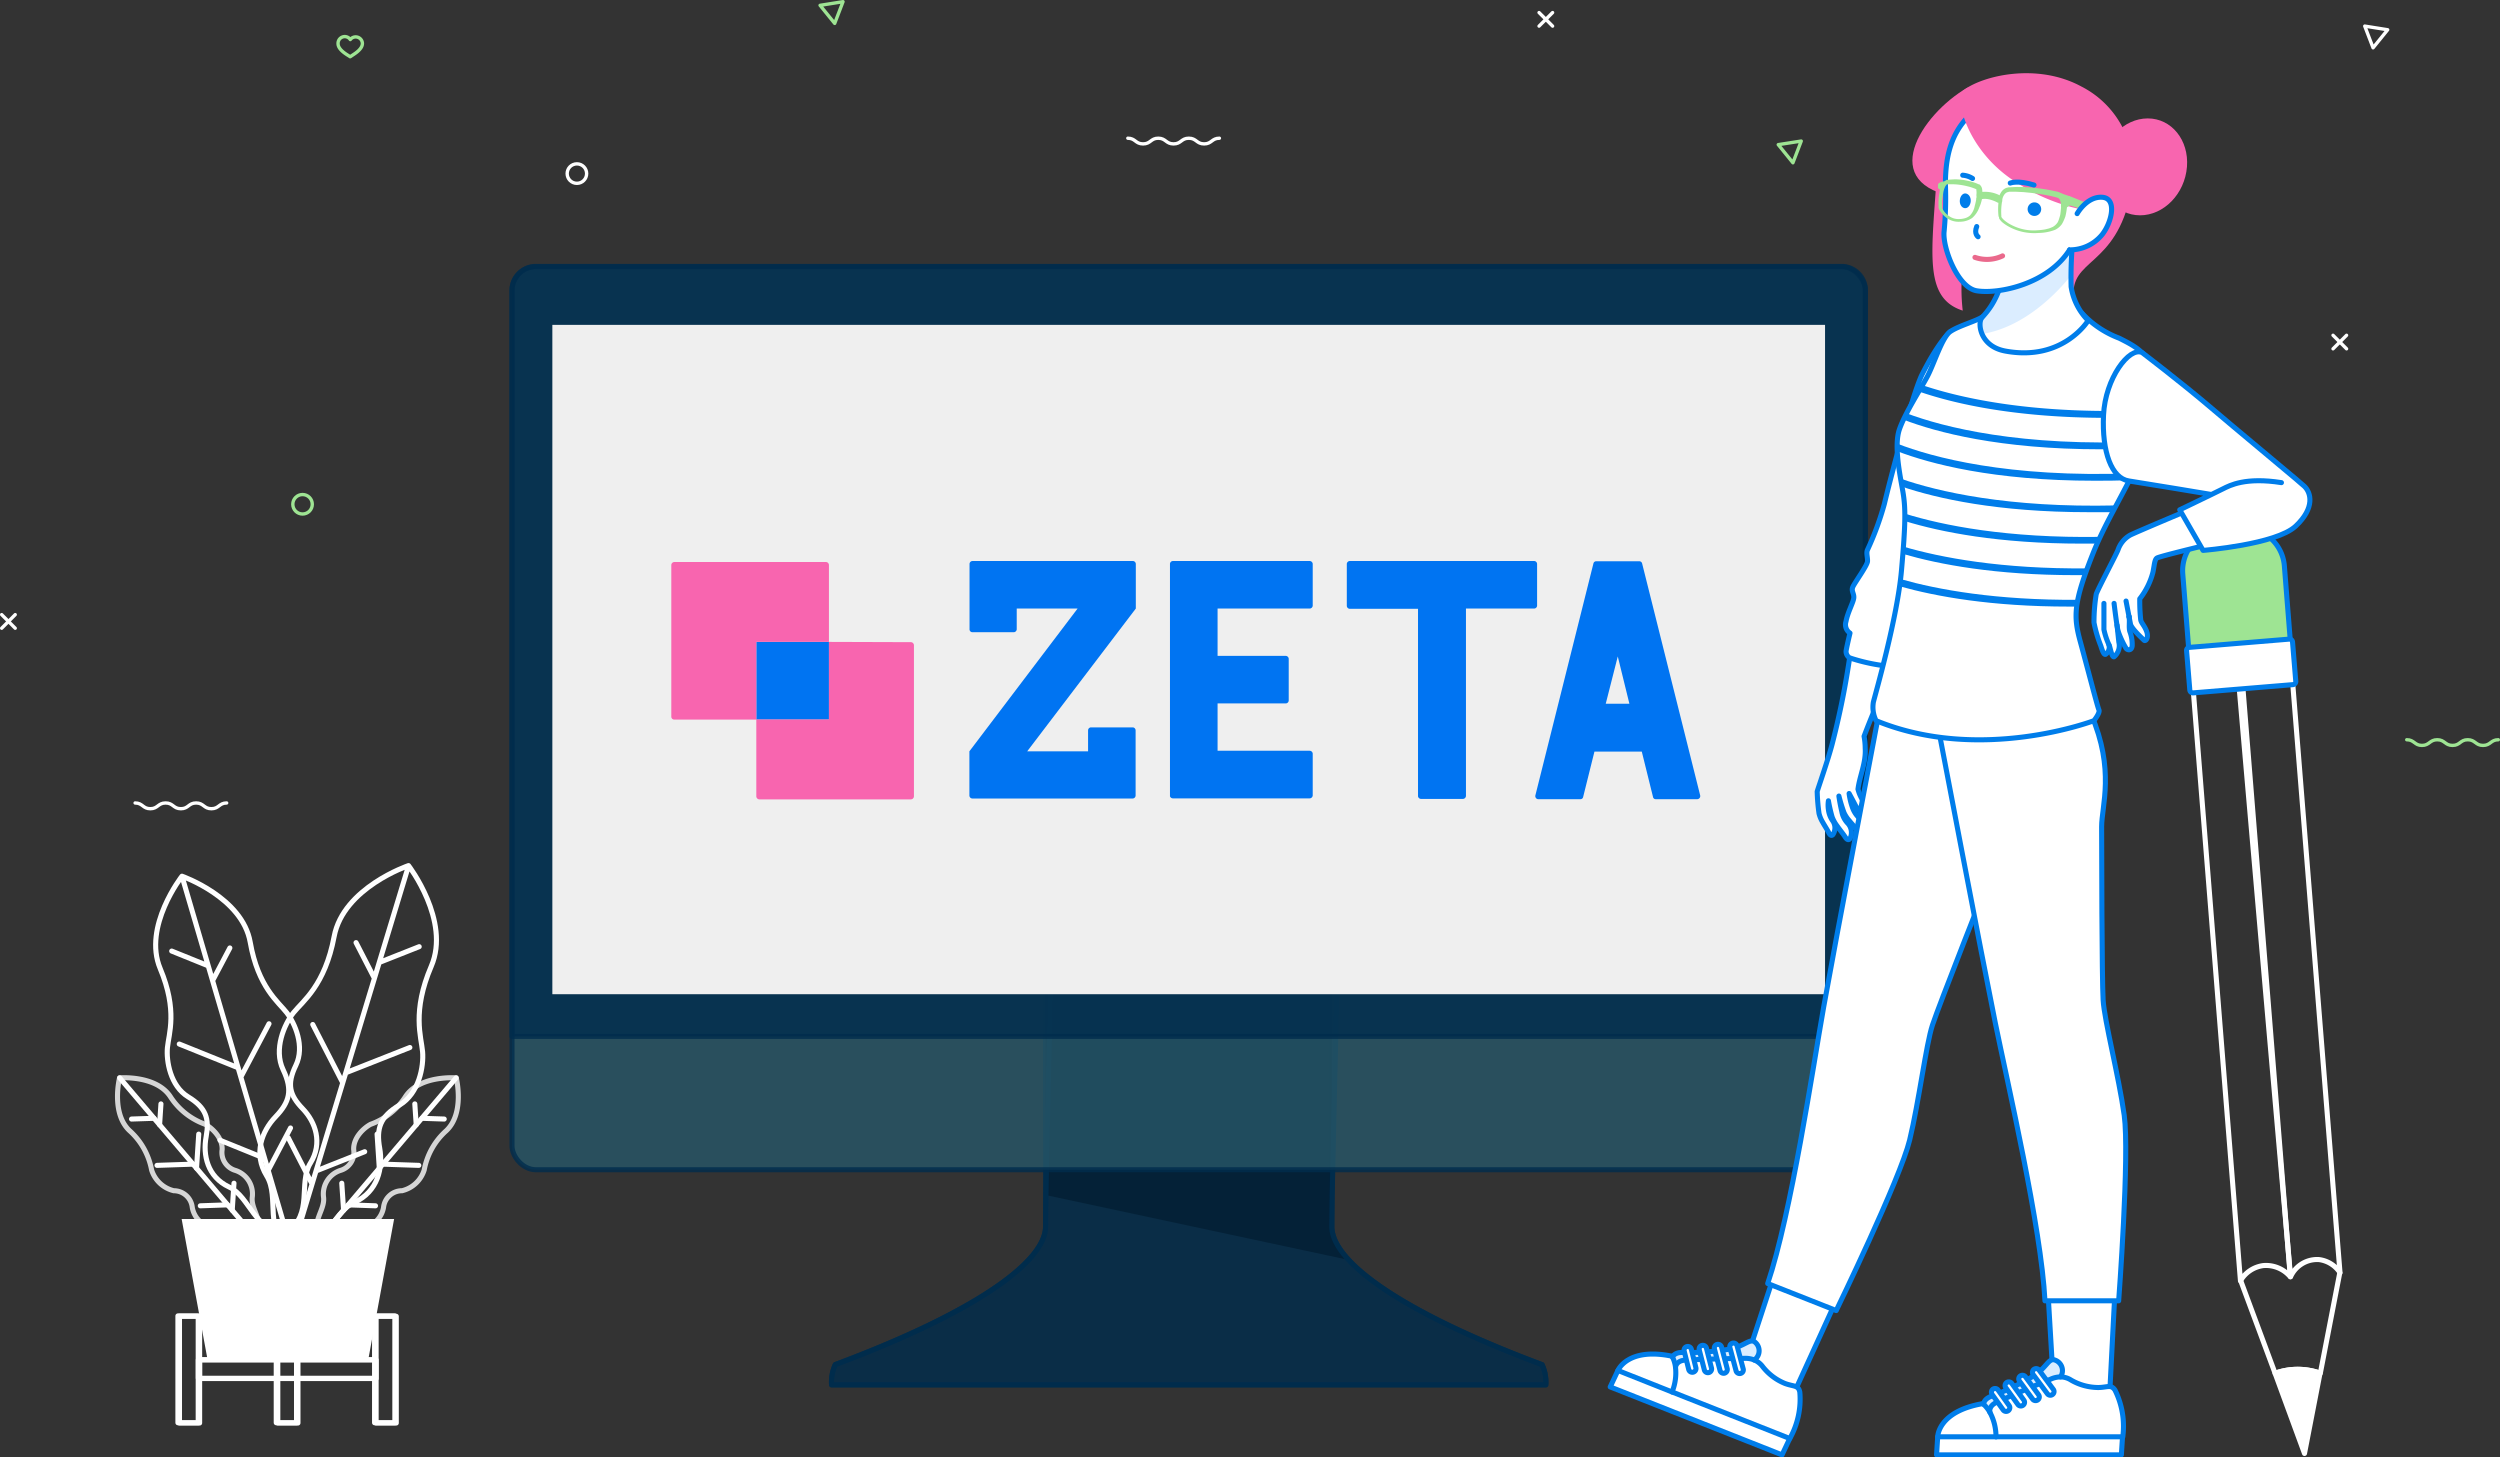 <svg id="OBJECTS" xmlns="http://www.w3.org/2000/svg" viewBox="0 0 369.69 215.52"><rect x="0" y="0" width="369.69" height="215.52" fill="#333333" stroke="none"/><defs><style>.cls-1{fill:#002c4c;}.cls-1,.cls-3,.cls-4{stroke:#002c4c;}.cls-1,.cls-12,.cls-16,.cls-17,.cls-18,.cls-19,.cls-3,.cls-4,.cls-6,.cls-7,.cls-8,.cls-9{stroke-linecap:round;stroke-linejoin:round;}.cls-1,.cls-12,.cls-16,.cls-17,.cls-3,.cls-4,.cls-6,.cls-7,.cls-8,.cls-9{stroke-width:0.75px;}.cls-1,.cls-17,.cls-4{opacity:0.8;}.cls-2{fill:#00192d;opacity:0.6;}.cls-12,.cls-16,.cls-17,.cls-18,.cls-19,.cls-3,.cls-7{fill:none;}.cls-4{fill:#275668;}.cls-5{fill:#efefef;}.cls-15,.cls-6{fill:#9ee493;}.cls-12,.cls-6,.cls-8{stroke:#007dea;}.cls-17,.cls-18,.cls-7,.cls-9{stroke:#fff;}.cls-10,.cls-8,.cls-9{fill:#fff;}.cls-11{fill:#dbedff;}.cls-13{fill:#f865af;}.cls-14{fill:#007dea;}.cls-16{stroke:#ea698c;}.cls-18,.cls-19{stroke-width:0.5px;}.cls-19{stroke:#9ee493;}.cls-20{fill:#0074f2;}</style></defs><title>landing</title><path class="cls-1" d="M302.26,351.41c-21.9-8.19-31.09-15.56-31.09-20.38V296.11H228.83V331c0,4.82-9.19,12.19-31.09,20.38a6.18,6.18,0,0,0-.55,3H302.81A6.18,6.18,0,0,0,302.26,351.41Z" transform="translate(-74.22 -149.61)"/><path class="cls-2" d="M273.67,335.93c-1.69-1.83-2.5-3.47-2.5-4.9V296.11H228.83v30.22Z" transform="translate(-74.22 -149.61)"/><path class="cls-3" d="M302.26,351.41c-21.9-8.19-31.09-15.56-31.09-20.38,0-5.33.75-34.92.75-34.92H229.57s-.74,29.59-.74,34.92c0,4.82-9.19,12.19-31.09,20.38a6.18,6.18,0,0,0-.55,3H302.81A6.18,6.18,0,0,0,302.26,351.41Z" transform="translate(-74.22 -149.61)"/><rect class="cls-4" x="75.71" y="39.43" width="200.14" height="133.55" rx="3.54" ry="3.54"/><path class="cls-1" d="M346.53,189H153.47a3.54,3.54,0,0,0-3.54,3.54V302.87H350.07V192.58A3.54,3.54,0,0,0,346.53,189Z" transform="translate(-74.22 -149.61)"/><rect class="cls-5" x="81.68" y="48.04" width="188.2" height="98.98"/><path class="cls-6" d="M397,234.5a6.09,6.09,0,0,1,5.58-6.57l2.87-.24a6.1,6.1,0,0,1,6.57,5.58L413.27,249c.28,3.36-2.84-.29-6.2,0l-2.87.23c-3.36.28-5.68,4.37-5.95,1Z" transform="translate(-74.22 -149.61)"/><path class="cls-7" d="M398.25,247.94l7.32-.6,7.33,91.07a4.7,4.7,0,0,0-4-1.65,4.63,4.63,0,0,0-3.37,2.25Z" transform="translate(-74.22 -149.61)"/><path class="cls-7" d="M405,247.39l7.94-.66,7.31,91.08a4.36,4.36,0,0,0-3.12-1.94,4.31,4.31,0,0,0-4.19,2.54Q408.93,292.9,405,247.39Z" transform="translate(-74.22 -149.61)"/><path class="cls-8" d="M397.56,245.83a.46.46,0,0,1,.42-.49l14.76-1.22a.46.46,0,0,1,.49.42l.48,5.82a.46.46,0,0,1-.42.49l-14.76,1.22a.47.47,0,0,1-.49-.42Z" transform="translate(-74.22 -149.61)"/><path class="cls-7" d="M405.57,339l5.08,13.68a9.87,9.87,0,0,1,6.69,0l2.88-14.86" transform="translate(-74.22 -149.61)"/><path class="cls-9" d="M410.65,352.69,415,364.54l2.3-11.87A9.87,9.87,0,0,0,410.65,352.69Z" transform="translate(-74.22 -149.61)"/><path class="cls-8" d="M358.33,234l-.07-.05c-2.89-.17-4.87-2.38-7.56.56-.38,1.39-2.21,6.58-2.59,9.63a120.87,120.87,0,0,1-2.95,15.47c-.6,2.33-2.15,6.73-2.22,7.05a28,28,0,0,0,.27,3.24,4.76,4.76,0,0,0,.56,1.33c.17.32.69,1.13.85,1.46s.39.61.64.34a1.81,1.81,0,0,0,0-2,3.65,3.65,0,0,1-.66-1.69,4.44,4.44,0,0,1,0-1.31,22.87,22.87,0,0,0,.54,2.37,5.22,5.22,0,0,0,.78,1.4c.23.35.9,1.17,1.12,1.53s.5.62.75.29a2,2,0,0,0-.3-2.23,3.33,3.33,0,0,1-.91-1.78c-.21-.86-.4-2-.43-2.28a25.43,25.43,0,0,0,.75,2.45,4.74,4.74,0,0,0,.8,1.21c.23.3.88,1,1.1,1.3s.48.52.69.21a1.8,1.8,0,0,0-.41-2,3.88,3.88,0,0,1-.95-1.55,9.91,9.91,0,0,1-.47-2c.31.57.74,1.37.9,1.7a2.63,2.63,0,0,0,.83.94c.24.23,1,.63,1.25.87s.5.38.64.08a1.53,1.53,0,0,0-.71-1.55,3.14,3.14,0,0,1-1-1.21,5.79,5.79,0,0,1-.6-1.47c.26-2,1.21-3.92,1.07-6.05a9.92,9.92,0,0,0-.17-1.77c1.82-4.84,4.95-11.78,6.18-14.71C357.58,240,358.76,235.12,358.33,234Z" transform="translate(-74.22 -149.61)"/><path class="cls-8" d="M354.42,248.21a27.15,27.15,0,0,1-6.68-1.32,1.11,1.11,0,0,1-.53-1c.09-.62.58-2.66.58-2.66a1.51,1.51,0,0,1-.59-1.73c.24-1.32,1.09-2.82,1.15-3.48s-.42-1-.13-1.64,2.13-3.15,2.16-3.77-.22-1.21,0-1.7a43.21,43.21,0,0,0,2.49-6.77c.66-2.8,4.11-16.26,5.61-19.22,2.53-5,4.18-6.29,4.18-6.29l3.46,3.56Z" transform="translate(-74.22 -149.61)"/><polygon class="cls-8" points="271.45 192.5 265.23 206.13 257.58 203.1 262.25 188.86 271.45 192.5"/><g id="_Group_" data-name="&lt;Group&gt;"><polygon class="cls-10" points="264.66 212.72 263.52 215.14 238.11 205.09 239.25 202.66 247.26 205.84 264.66 212.72"/><path class="cls-11" d="M330.32,349.06c2-.54,2.58-1.42,3.3-1.07a1.65,1.65,0,0,1,0,2.74,3.65,3.65,0,0,0-1.61-.25c-1.46,0-7.35.18-8.66.26s-1.4,1-1.4,1a4.51,4.51,0,0,0-.44-1.45s.24-.69,1.41-.68A37.93,37.93,0,0,0,330.32,349.06Z" transform="translate(-74.22 -149.61)"/><path class="cls-10" d="M323.38,350.74c1.31-.08,7.2-.26,8.66-.26a3.65,3.65,0,0,1,1.61.25,3.11,3.11,0,0,1,1.23,1,8,8,0,0,0,3.27,2.46c1.33.49,2,.23,2.2,1.29a11.91,11.91,0,0,1-1.47,6.84l-17.4-6.88a7.53,7.53,0,0,0,.5-3.71S322.07,350.83,323.38,350.74Z" transform="translate(-74.22 -149.61)"/><path class="cls-10" d="M321.54,350.29a4.51,4.51,0,0,1,.44,1.45,7.53,7.53,0,0,1-.5,3.71l-8-3.17s1.4-3.49,8-2.12Z" transform="translate(-74.22 -149.61)"/><polygon class="cls-12" points="264.66 212.72 247.26 205.84 239.25 202.66 238.11 205.09 263.52 215.14 264.66 212.72"/><path class="cls-12" d="M313.47,352.28s1.4-3.49,8-2.12l.07.13a4.51,4.51,0,0,1,.44,1.45,7.53,7.53,0,0,1-.5,3.71" transform="translate(-74.22 -149.61)"/><path class="cls-12" d="M322,351.74s.09-.91,1.4-1,7.2-.26,8.66-.26a3.65,3.65,0,0,1,1.61.25,3.11,3.11,0,0,1,1.23,1,8,8,0,0,0,3.27,2.46c1.33.49,2,.23,2.2,1.29a11.91,11.91,0,0,1-1.47,6.84" transform="translate(-74.22 -149.61)"/><path class="cls-12" d="M321.54,350.29s.24-.69,1.41-.68a37.93,37.93,0,0,0,7.37-.55c2-.54,2.58-1.42,3.3-1.07a1.65,1.65,0,0,1,0,2.74" transform="translate(-74.22 -149.61)"/></g><path class="cls-8" d="M325,351.86a.55.55,0,0,1-.4.66h0a.55.55,0,0,1-.66-.4l-.67-2.72a.54.54,0,0,1,.4-.66h0a.54.54,0,0,1,.66.39Z" transform="translate(-74.22 -149.61)"/><path class="cls-8" d="M327.31,351.92a.55.55,0,0,1-.4.66h0a.54.54,0,0,1-.66-.4l-.75-2.95a.54.54,0,0,1,.4-.66h0a.54.54,0,0,1,.66.4Z" transform="translate(-74.22 -149.61)"/><path class="cls-8" d="M329.63,352a.56.56,0,0,1-.4.67h0a.55.55,0,0,1-.66-.4l-.83-3.19a.55.55,0,0,1,.4-.66h0a.55.55,0,0,1,.66.4Z" transform="translate(-74.22 -149.61)"/><path class="cls-8" d="M332,352.05a.54.54,0,0,1-.4.66h0a.55.55,0,0,1-.66-.4l-.91-3.42a.55.55,0,0,1,.4-.66h0a.54.54,0,0,1,.66.4Z" transform="translate(-74.22 -149.61)"/><path class="cls-8" d="M352.24,254.17s-6.75,35.4-8.34,44.34-4.82,30.68-8.28,40.9l10.13,4s9.48-19.51,10.86-25.21,2.42-14.1,3.37-17,8.11-21.08,9.25-23.89,4.95-7.06,4.67-16l-21.15-8.38Z" transform="translate(-74.22 -149.61)"/><polygon class="cls-8" points="312.74 191.17 311.97 206.13 303.74 206.13 302.85 191.17 312.74 191.17"/><g id="_Group_2" data-name="&lt;Group&gt;"><polygon class="cls-10" points="313.87 212.47 313.7 215.14 286.37 215.14 286.54 212.47 295.16 212.47 313.87 212.47"/><path class="cls-11" d="M375.25,352.89c1.66-1.24,1.87-2.27,2.67-2.21a1.65,1.65,0,0,1,1,2.54,3.68,3.68,0,0,0-1.59.36c-1.36.54-6.78,2.87-8,3.43s-.93,1.45-.93,1.45a5,5,0,0,0-.94-1.2s0-.72,1.06-1.14A37.79,37.79,0,0,0,375.25,352.89Z" transform="translate(-74.22 -149.61)"/><path class="cls-10" d="M369.41,357c1.18-.56,6.6-2.89,8-3.43a3.68,3.68,0,0,1,1.59-.36,3,3,0,0,1,1.51.49,8.12,8.12,0,0,0,3.95,1.08c1.41,0,1.91-.51,2.52.39a12,12,0,0,1,1.15,6.9H369.38a7.62,7.62,0,0,0-.9-3.63S368.23,357.57,369.41,357Z" transform="translate(-74.22 -149.61)"/><path class="cls-10" d="M367.54,357.26a5,5,0,0,1,.94,1.2,7.62,7.62,0,0,1,.9,3.63h-8.62s0-3.75,6.67-4.91Z" transform="translate(-74.22 -149.61)"/><polygon class="cls-12" points="313.87 212.47 295.16 212.47 286.54 212.47 286.37 215.14 313.7 215.14 313.87 212.47"/><path class="cls-12" d="M360.76,362.08s0-3.75,6.67-4.91l.11.09a5,5,0,0,1,.94,1.2,7.62,7.62,0,0,1,.9,3.63" transform="translate(-74.22 -149.61)"/><path class="cls-12" d="M368.48,358.46s-.25-.89.93-1.45,6.6-2.89,8-3.43a3.68,3.68,0,0,1,1.59-.36,3,3,0,0,1,1.51.49,8.12,8.12,0,0,0,3.95,1.08c1.41,0,1.91-.51,2.52.39a12,12,0,0,1,1.15,6.9" transform="translate(-74.22 -149.61)"/><path class="cls-12" d="M367.54,357.26s0-.72,1.06-1.14a37.79,37.79,0,0,0,6.65-3.23c1.66-1.24,1.87-2.27,2.67-2.21a1.65,1.65,0,0,1,1,2.54" transform="translate(-74.22 -149.61)"/></g><path class="cls-8" d="M371.32,357.46a.54.54,0,0,1-.13.76h0a.54.54,0,0,1-.76-.13l-1.63-2.29a.56.56,0,0,1,.13-.76h0a.54.54,0,0,1,.76.13Z" transform="translate(-74.22 -149.61)"/><path class="cls-8" d="M373.5,356.66a.54.54,0,0,1-.13.76h0a.54.54,0,0,1-.76-.13l-1.78-2.47a.54.54,0,0,1,.12-.76h0a.56.56,0,0,1,.77.13Z" transform="translate(-74.22 -149.61)"/><path class="cls-8" d="M375.68,355.87a.54.54,0,0,1-.13.76h0a.55.55,0,0,1-.76-.13l-1.94-2.66a.54.54,0,0,1,.13-.76h0a.55.55,0,0,1,.76.13Z" transform="translate(-74.22 -149.61)"/><path class="cls-8" d="M377.86,355.07a.54.54,0,0,1-.13.76h0a.54.54,0,0,1-.76-.13l-2.1-2.84a.55.55,0,0,1,.13-.76h0a.54.54,0,0,1,.76.13Z" transform="translate(-74.22 -149.61)"/><path class="cls-8" d="M360.72,256.6s6.75,35.4,8.56,44.29,6.8,30.3,7.34,41.08h10.9s1.63-21.62.82-27.44-2.94-14-3.12-17.06S385,274.9,385,271.86s2-8.39-1.56-16.64H360.72Z" transform="translate(-74.22 -149.61)"/><path class="cls-13" d="M397.62,174.28c-.32,4-3.42,7.17-6.94,7.17s-6.12-3.21-5.8-7.17,3.42-7.16,6.94-7.16S397.93,170.33,397.62,174.28Z" transform="translate(-74.22 -149.61)"/><path class="cls-13" d="M389.34,178.08c-2.24,11.2-9.19,9.7-8.44,15.7h-6.51V172.7S386.78,170.54,389.34,178.08Z" transform="translate(-74.22 -149.61)"/><path class="cls-13" d="M360.63,175.29c-.7,11.54-2.06,18.37,3.83,20.25a28.05,28.05,0,0,1,.73-10.32c1.46-6.14,2.53-9.72,2.53-9.72Z" transform="translate(-74.22 -149.61)"/><path class="cls-10" d="M382.07,195.9a14.51,14.51,0,0,0,5.53,3.72c3.3,1.66,6.14,3.08,5.1,10.71s-6.12,13.91-9,21.18-2.88,9.24-1.85,13,2.54,9.63,2.75,10.07-.74,1.6-.74,1.6-16.7,6.37-32.21,0a4.49,4.49,0,0,1-.4-2.76c.34-1.36,3.53-12.43,4.15-19.42s.63-9.26.21-11.69-1.35-6.78-.51-9.21,3.13-5.94,4.13-7.82,2.17-5.78,3.38-6.63,3.78-1.52,4.84-2.22Z" transform="translate(-74.22 -149.61)"/><path class="cls-14" d="M355.3,220.4c.08.42.15.81.21,1.19,5.16,1.73,14.06,3.76,27.54,3.76,1.16,0,2.37,0,3.6,0l.54-1C371.08,224.73,360.78,222.3,355.3,220.4Z" transform="translate(-74.22 -149.61)"/><path class="cls-14" d="M355.92,225.57c0,.34,0,.71,0,1.1,5.3,1.62,13.81,3.33,26.18,3.33l2.27,0c.15-.35.31-.68.46-1C370.93,229.21,361.51,227.3,355.92,225.57Z" transform="translate(-74.22 -149.61)"/><path class="cls-14" d="M355.71,230.45c0,.34,0,.69-.08,1.07,5.34,1.56,13.65,3.14,25.51,3.14l1.42,0c.11-.33.23-.66.36-1C370.13,233.77,361.24,232.07,355.71,230.45Z" transform="translate(-74.22 -149.61)"/><path class="cls-14" d="M355.29,235.25c-.05.34-.09.7-.15,1.06,5.36,1.51,13.54,3,25.05,3l1.15,0c0-.32.1-.66.17-1C369.36,238.38,360.78,236.81,355.29,235.25Z" transform="translate(-74.22 -149.61)"/><path class="cls-14" d="M392.71,210.23c-17.3.8-28.34-1.68-34.21-3.66l-.54.93c5.09,1.76,14.1,3.9,27.94,3.9,2.09,0,4.32-.05,6.64-.16,0-.31.11-.61.16-.91A.31.31,0,0,1,392.71,210.23Z" transform="translate(-74.22 -149.61)"/><path class="cls-14" d="M354.79,215.22c0,.36,0,.74,0,1.12,4.8,1.83,14.15,4.36,29.2,4.36,1.63,0,3.35,0,5.12-.1.17-.34.34-.68.5-1C371.07,220.29,359.92,217.21,354.79,215.22Z" transform="translate(-74.22 -149.61)"/><path class="cls-14" d="M356.16,210.73c-.16.32-.31.63-.45.94,4.77,1.83,14.13,4.38,29.23,4.38,2,0,4.1-.05,6.29-.15l.36-1C372.92,215.73,361.56,212.75,356.16,210.73Z" transform="translate(-74.22 -149.61)"/><path class="cls-12" d="M382.07,195.9a14.51,14.51,0,0,0,5.53,3.72c3.3,1.66,6.14,3.08,5.1,10.71s-6.12,13.91-9,21.18-2.88,9.24-1.85,13,2.54,9.63,2.75,10.07-.74,1.6-.74,1.6-16.7,6.37-32.21,0a4.49,4.49,0,0,1-.4-2.76c.34-1.36,3.53-12.43,4.15-19.42s.63-9.26.21-11.69-1.35-6.78-.51-9.21,3.13-5.94,4.13-7.82,2.17-5.78,3.38-6.63,3.78-1.52,4.84-2.22Z" transform="translate(-74.22 -149.61)"/><path class="cls-10" d="M380.8,184.44a58.58,58.58,0,0,0-.31,7.57,9,9,0,0,0,2.52,5s-3.72,6.1-12.26,4.51c-3.71-.69-4.07-4-3.53-4.82s3.84-3.28,3.84-12.26Z" transform="translate(-74.22 -149.61)"/><path class="cls-11" d="M380.45,190.38c0-2.69.35-5.94.35-5.94h-9.74c0,9-3.3,11.49-3.84,12.26a2.74,2.74,0,0,0,.11,2.3C373.57,198,378.4,192.93,380.45,190.38Z" transform="translate(-74.22 -149.61)"/><path class="cls-12" d="M380.8,184.44a58.58,58.58,0,0,0-.31,7.57,9,9,0,0,0,2.52,5s-3.72,6.1-12.26,4.51c-3.71-.69-4.07-4-3.53-4.82s3.84-3.28,3.84-12.26Z" transform="translate(-74.22 -149.61)"/><path class="cls-13" d="M365.13,162.58c-6.88,4-13.55,14.42-1.29,16.2h3.81v-16.2Z" transform="translate(-74.22 -149.61)"/><path class="cls-8" d="M367.43,165.08c-4.56,3-5.53,7.27-5.53,11.81a53.09,53.09,0,0,1-.2,7c-.23,2.33,2,8.25,4.82,8.72,3.26.54,10.55-1,13.75-6.07,3.61-1.17,6.53-4.07,6.82-11.59C387.44,165.89,376.25,159.29,367.43,165.08Z" transform="translate(-74.22 -149.61)"/><path class="cls-13" d="M364.66,162.9c-1.53,1.15.43,9,7.53,13.55a27.82,27.82,0,0,0,12.1,4.5s4.33.18,5-2.87A14,14,0,0,0,382,162.4C375.43,158.84,367.45,160.81,364.66,162.9Z" transform="translate(-74.22 -149.61)"/><path class="cls-15" d="M371.25,178a1.14,1.14,0,0,0-.26.06,1.1,1.1,0,0,0-.42.39,1.56,1.56,0,0,0-.2.43,1.15,1.15,0,0,0-.06.28c0,.11,0,.23-.05.35a8.84,8.84,0,0,0-.09,2l0,.15.05.11.05.06a2.44,2.44,0,0,0,.28.3,5.08,5.08,0,0,0,.77.56,7.31,7.31,0,0,0,1.94.79,6.92,6.92,0,0,0,2.24.18,8.76,8.76,0,0,0,1.16-.13l.56-.14c.18-.06.35-.14.53-.21a2.08,2.08,0,0,0,.76-.71,2.71,2.71,0,0,0,.2-.51c.06-.19.12-.38.16-.55s.1-.8.12-1a1,1,0,0,0,0-.24c0-.07,0-.15,0-.26a1.79,1.79,0,0,0-.23-.87s-.08-.06-.12-.11-.12-.05-.13-.07c-.18-.05-.36-.11-.52-.14-.33-.08-.65-.16-1-.22q-1-.19-1.89-.3c-.59-.09-1.13-.12-1.61-.18l-1.24-.06h-1Zm-.1-.68,1.13-.06a25.11,25.11,0,0,1,3,.15c.6.07,1.26.16,1.95.29.33.06.7.14,1.08.23.19,0,.35.11.53.16l.36.19a2.47,2.47,0,0,1,.28.28,2.27,2.27,0,0,1,.36,1.31,3.13,3.13,0,0,1,0,.67,9.37,9.37,0,0,1-.2,1.08,6.14,6.14,0,0,1-.23.57,4,4,0,0,1-.3.58,2.68,2.68,0,0,1-1,.83,7.21,7.21,0,0,1-2.43.46,8.08,8.08,0,0,1-2.36-.16,7.94,7.94,0,0,1-2.08-.79,6.14,6.14,0,0,1-.88-.59,2.32,2.32,0,0,1-.37-.39l-.1-.13-.05-.1c0-.13,0-.19-.08-.28a9.19,9.19,0,0,1,0-2.18l0-.35c0-.12,0-.26.07-.37a2.07,2.07,0,0,1,.27-.62,1.61,1.61,0,0,1,.77-.69c.22-.07.29-.07.3-.08Z" transform="translate(-74.22 -149.61)"/><path class="cls-15" d="M362.24,176.86l-.05,0s-.12,0-.1.05h0L362,177a1.25,1.25,0,0,0-.15.24,3.36,3.36,0,0,0-.26.81c-.06.36-.13.77-.18,1.2a3.6,3.6,0,0,0,0,.66v.16s0,.09,0,.06l0,.09a1.09,1.09,0,0,0,0,.17l.07.13a3,3,0,0,0,1,1.07,2.4,2.4,0,0,0,1.51.41,3.13,3.13,0,0,0,.83-.13,1.9,1.9,0,0,0,.7-.38,2.73,2.73,0,0,0,.72-1.45c.08-.27.14-.54.19-.8s0-.25.05-.38,0-.28,0-.42a2.36,2.36,0,0,0,0-.67s0-.09,0-.1,0-.06,0-.06v0h0l0,0h0l0,0-.18-.09a8.05,8.05,0,0,0-1.26-.39,9.93,9.93,0,0,0-1.16-.21,7.79,7.79,0,0,0-.89-.06c-.25,0-.44,0-.56,0l-.21,0Zm-.22-.65h0l.22,0a6.39,6.39,0,0,1,.64-.06,6.78,6.78,0,0,1,1,0,9.3,9.3,0,0,1,1.26.18,7.39,7.39,0,0,1,1.49.45l.17.08.05,0h0l.05,0h0l.13.12a.79.79,0,0,1,.19.26.86.86,0,0,1,.1.28,2.84,2.84,0,0,1,0,1c0,.14,0,.29,0,.42a3.56,3.56,0,0,1-.1.47,5.29,5.29,0,0,1-.31.87,3.72,3.72,0,0,1-1.06,1.57,3.22,3.22,0,0,1-1.81.55,3,3,0,0,1-1.77-.44,3.74,3.74,0,0,1-1.21-1.23,1.54,1.54,0,0,1-.17-.38l0-.09a.37.37,0,0,1,0-.14V180a4.52,4.52,0,0,1,0-.74c0-.46.09-.86.14-1.22a3.22,3.22,0,0,1,.27-1,2,2,0,0,1,.19-.36l.11-.14a1,1,0,0,1,.17-.14.55.55,0,0,1,.18-.1l.05,0Z" transform="translate(-74.22 -149.61)"/><path class="cls-15" d="M379,178.2s.93.3,1.13.38a.63.63,0,0,1,.3.6,5.85,5.85,0,0,1-.1.73c0,.07-.23.22-.35.29a.72.72,0,0,0-.24.24Z" transform="translate(-74.22 -149.61)"/><polygon class="cls-15" points="305.94 28.96 309.09 30.22 308.48 31.12 305.94 30.33 305.94 28.96"/><path class="cls-15" d="M361.69,176.4s-.57.18-.68.24a.42.42,0,0,0-.21.29c0,.12,0,.36,0,.46s.39.31.39.31Z" transform="translate(-74.22 -149.61)"/><path class="cls-15" d="M367.23,178a4.83,4.83,0,0,1,2.84.57l-.3,1.08s-1.68-1-2.78-.49Z" transform="translate(-74.22 -149.61)"/><path class="cls-10" d="M381.38,181.2s1.42-2.56,3.69-2.42,1.43,3.73,0,5.53a6.17,6.17,0,0,1-4.8,2.25A15,15,0,0,1,381.38,181.2Z" transform="translate(-74.22 -149.61)"/><path class="cls-12" d="M381.38,181.2s1.42-2.56,3.69-2.42,1.43,3.73,0,5.53a6.17,6.17,0,0,1-4.8,2.25" transform="translate(-74.22 -149.61)"/><path class="cls-14" d="M376.06,180.62a1,1,0,1,1-2-.16,1,1,0,1,1,2,.16Z" transform="translate(-74.22 -149.61)"/><path class="cls-14" d="M365.64,179.39c-.05.61-.45,1.07-.9,1s-.76-.56-.71-1.17.45-1.08.89-1S365.69,178.78,365.64,179.39Z" transform="translate(-74.22 -149.61)"/><path class="cls-12" d="M366.73,184.62s-.64-.43-.2-1.51" transform="translate(-74.22 -149.61)"/><path class="cls-16" d="M366.27,187.67a5.39,5.39,0,0,0,4.08-.22" transform="translate(-74.22 -149.61)"/><path class="cls-12" d="M371.49,176.68s1.09-.46,3.51.29" transform="translate(-74.22 -149.61)"/><path class="cls-12" d="M365.91,176a3.15,3.15,0,0,0-1.45-.48" transform="translate(-74.22 -149.61)"/><g id="_Group_3" data-name="&lt;Group&gt;"><path class="cls-10" d="M387.55,244.58a2.13,2.13,0,0,1-.71,2.15c-.25.07-.42-.62-.59-1.28a3,3,0,0,0-.15-.46,1.28,1.28,0,0,1-.51,1.37c-.27.09-.5-.62-.71-1.28a18.93,18.93,0,0,1-1-3.42,25.55,25.55,0,0,1,.33-4.19c.25-.69,2.78-5.49,3.21-6.52a4,4,0,0,1,1.81-2.22c.89-.45,8.44-3.62,8.44-3.62l2.85,5.09s-6.95,1.67-7.33,1.92-.37,1.06-.6,2.13a10.64,10.64,0,0,1-1.94,3.9,25.66,25.66,0,0,0,.13,3c0,.54.52.85.88,1.81s-.14,1.54-.38,1.31-1.88-1.73-2-2.37l-.21-1.08c.11.67-.06,1.59.11,2.16a5.44,5.44,0,0,1,.35,2.09c-.06.82-.76.71-.95.33a13.65,13.65,0,0,1-1.15-2.53c0-.18-.09-.47-.15-.83C387.35,242.54,387.4,243.27,387.55,244.58Z" transform="translate(-74.22 -149.61)"/><path class="cls-12" d="M389.06,240.83l.21,1.08c.13.64,1.77,2.14,2,2.37s.74-.35.38-1.31-.86-1.27-.88-1.81a25.66,25.66,0,0,1-.13-3,10.64,10.64,0,0,0,1.94-3.9c.23-1.07.23-1.88.6-2.13s7.33-1.92,7.33-1.92l-2.85-5.09s-7.55,3.17-8.44,3.62a4,4,0,0,0-1.81,2.22c-.43,1-3,5.83-3.21,6.52a25.55,25.55,0,0,0-.33,4.19,18.93,18.93,0,0,0,1,3.42c.21.66.44,1.37.71,1.28a1.28,1.28,0,0,0,.51-1.37" transform="translate(-74.22 -149.61)"/><path class="cls-12" d="M388.61,238.49s.24,1.27.44,2.29" transform="translate(-74.22 -149.61)"/><path class="cls-12" d="M386.84,238.84s.24,2,.43,3.21c.06.36.11.65.15.83a13.65,13.65,0,0,0,1.15,2.53c.19.38.89.49.95-.33a5.44,5.44,0,0,0-.35-2.09c-.17-.57,0-1.49-.11-2.16,0,0,0,0,0-.05" transform="translate(-74.22 -149.61)"/><path class="cls-12" d="M385.34,238.84s0,3.13,0,3.86a10.75,10.75,0,0,0,.76,2.29,3,3,0,0,1,.15.46c.17.66.34,1.35.59,1.28a2.13,2.13,0,0,0,.71-2.15c-.15-1.31-.2-2-.28-2.53" transform="translate(-74.22 -149.61)"/></g><g id="_Group_4" data-name="&lt;Group&gt;"><path class="cls-10" d="M415,221.53c-.19-.18-.62-.55-1.24-1.07-2.66-2.26-8.67-7.22-12.36-10.37-4.54-3.88-10.37-8.31-10.37-8.31-1.87-.92-5.42,3.79-5.71,9.25s1.2,9.38,3.75,9.73,12.18,2,12.18,2L396.57,225l3.45,6s10.79-.79,13.68-3.51S416,222.47,415,221.53Z" transform="translate(-74.22 -149.61)"/><path class="cls-12" d="M401.21,222.73s-9.63-1.61-12.18-2-4-4.27-3.75-9.73,3.84-10.17,5.71-9.25c0,0,5.83,4.43,10.37,8.31,3.69,3.15,9.7,8.11,12.36,10.37.62.52,1,.89,1.24,1.07,1,.94,1.64,3.18-1.26,5.91S400,231,400,231l-3.45-6,4.64-2.24,1.77-.87c1-.5,3.3-1.75,8.63-.91" transform="translate(-74.22 -149.61)"/></g><path class="cls-7" d="M117.36,334.62c-4.32-3-1.71-7.89-3.71-11.14s-.72-6.6,1.33-8.74,2.56-3.91,1.11-6.94.18-6.76,1.54-8.45,4.64-4,6-11.24,11-10.5,11-10.5,6.26,8.14,3.37,14.87-1.48,10.48-1.29,12.65-.52,6.17-3.41,7.89-3.45,3.47-2.93,6.39-.27,6.41-3.74,8S122.61,334.54,117.36,334.62Zm0,0,17.28-57M120.37,324.7l-3.52-6.84m4.15,4.89,7.15-2.83m2.2-28,5.86-2.32m-1.38,14.91-9.46,3.73m-.47,1.48-4.43-8.61m9.11-6.85L126.87,289" transform="translate(-74.22 -149.61)"/><path class="cls-7" d="M108.08,325.13c-3.19-1.5-3.88-4.72-3.38-7.41s0-4.3-2.65-5.91-3.26-5.3-3.07-7.3,1.54-5.45-1.07-11.67,3.22-13.66,3.22-13.66,8.93,3.12,10.09,9.76,4.16,8.83,5.39,10.41,2.72,5,1.36,7.8-.92,4.41,1,6.4,3,5.08,1.15,8.06.49,7.53-3.52,10.24C111.73,331.73,111.27,326.62,108.08,325.13Zm8.48,6.72-15.43-52.67m16.05,37.23-3.3,6.27m-.57-1.8-6.56-2.66M105,292.43l-5.39-2.18m9.83,17.26L100.73,304m9.1,4.89L114,301m-8.34-6.38,2.55-4.83" transform="translate(-74.22 -149.61)"/><path class="cls-17" d="M112.07,332.71c1.45-2.32-.82-4.13-.54-6.11a3.66,3.66,0,0,0-2.46-3.9,2.76,2.76,0,0,1-2-3.1c.06-1.76-1.49-3.19-2.5-3.73a10.23,10.23,0,0,1-5.19-4.14c-2.14-3.17-7.48-2.73-7.48-2.73s-1.3,5.21,1.49,7.82a10.33,10.33,0,0,1,3.25,5.8,4.56,4.56,0,0,0,3.27,3.07,2.75,2.75,0,0,1,2.74,2.45,3.66,3.66,0,0,0,3.46,3.05C108.12,331.23,109.54,333.77,112.07,332.71Z" transform="translate(-74.22 -149.61)"/><line class="cls-7" x1="37.85" y1="183.1" x2="17.7" y2="159.39"/><line class="cls-7" x1="34.34" y1="178.97" x2="34.6" y2="174.97"/><line class="cls-7" x1="33.63" y1="178.17" x2="29.62" y2="178.31"/><line class="cls-7" x1="22.74" y1="165.37" x2="19.45" y2="165.48"/><line class="cls-7" x1="28.52" y1="172.15" x2="23.22" y2="172.33"/><line class="cls-7" x1="29.06" y1="172.76" x2="29.39" y2="167.71"/><line class="cls-7" x1="23.6" y1="166.33" x2="23.8" y2="163.24"/><path class="cls-17" d="M121.52,332.71c-1.45-2.32.83-4.13.54-6.11a3.66,3.66,0,0,1,2.46-3.9,2.76,2.76,0,0,0,2-3.1c-.06-1.76,1.49-3.19,2.5-3.73a10.23,10.23,0,0,0,5.19-4.14c2.14-3.17,7.48-2.73,7.48-2.73s1.3,5.21-1.48,7.82a10.3,10.3,0,0,0-3.26,5.8,4.56,4.56,0,0,1-3.27,3.07,2.75,2.75,0,0,0-2.74,2.45,3.66,3.66,0,0,1-3.45,3.05C125.47,331.23,124.05,333.77,121.52,332.71Z" transform="translate(-74.22 -149.61)"/><line class="cls-7" x1="47.3" y1="183.1" x2="67.45" y2="159.39"/><line class="cls-7" x1="50.81" y1="178.97" x2="50.54" y2="174.97"/><line class="cls-7" x1="51.52" y1="178.17" x2="55.53" y2="178.31"/><line class="cls-7" x1="62.4" y1="165.37" x2="65.69" y2="165.48"/><line class="cls-7" x1="56.62" y1="172.15" x2="61.93" y2="172.33"/><line class="cls-7" x1="56.09" y1="172.76" x2="55.76" y2="167.71"/><line class="cls-7" x1="61.55" y1="166.33" x2="61.34" y2="163.24"/><polygon class="cls-10" points="54.45 201.1 30.7 201.1 26.86 180.26 58.28 180.26 54.45 201.1"/><rect class="cls-7" x="26.54" y="194.65" width="2.98" height="15.78"/><rect class="cls-7" x="55.62" y="194.65" width="2.98" height="15.78"/><rect class="cls-7" x="29.52" y="201.1" width="26.1" height="2.75"/><rect class="cls-7" x="41.08" y="194.65" width="2.98" height="15.78"/><path class="cls-7" d="M100.53,344.2h3V360h-3ZM129.61,360h3V344.2h-3Zm0-9.33h-26.1v2.75h26.1ZM115.07,360h3V344.2h-3Z" transform="translate(-74.22 -149.61)"/><line class="cls-18" x1="0.25" y1="90.89" x2="2.25" y2="92.9"/><line class="cls-18" x1="2.25" y1="90.89" x2="0.25" y2="92.9"/><line class="cls-18" x1="227.59" y1="1.86" x2="229.59" y2="3.86"/><line class="cls-18" x1="229.59" y1="1.86" x2="227.59" y2="3.86"/><line class="cls-18" x1="345" y1="49.58" x2="347" y2="51.58"/><line class="cls-18" x1="347" y1="49.58" x2="345" y2="51.58"/><circle class="cls-18" cx="85.31" cy="25.67" r="1.44"/><polygon class="cls-18" points="349.69 3.86 353.08 4.4 350.92 7.07 349.69 3.86"/><path class="cls-18" d="M94.2,268.35c1.13,0,1.13.85,2.25.85s1.13-.85,2.26-.85,1.13.85,2.26.85,1.12-.85,2.25-.85,1.13.85,2.26.85,1.13-.85,2.26-.85" transform="translate(-74.22 -149.61)"/><path class="cls-18" d="M241,170.05c1.12,0,1.12.84,2.25.84s1.13-.84,2.25-.84,1.13.84,2.26.84,1.13-.84,2.26-.84,1.13.84,2.26.84,1.13-.84,2.26-.84" transform="translate(-74.22 -149.61)"/><circle class="cls-19" cx="44.74" cy="74.57" r="1.44"/><polygon class="cls-19" points="266.36 20.86 262.96 21.39 265.13 24.07 266.36 20.86"/><polygon class="cls-19" points="124.66 0.25 121.27 0.79 123.43 3.46 124.66 0.25"/><path class="cls-19" d="M126,158l-.53-.34c-1.26-.82-1.26-1.41-1.26-1.64a1,1,0,0,1,1-1,1,1,0,0,1,.81.44,1,1,0,0,1,1.79.53c0,.23,0,.82-1.25,1.64Z" transform="translate(-74.22 -149.61)"/><path class="cls-19" d="M430.12,259c1.13,0,1.13.84,2.25.84s1.13-.84,2.26-.84,1.13.84,2.26.84,1.12-.84,2.25-.84,1.13.84,2.26.84,1.13-.84,2.26-.84" transform="translate(-74.22 -149.61)"/><rect class="cls-20" x="111.84" y="94.92" width="10.74" height="11.49"/><path class="cls-13" d="M196.8,244.53V256H186.06v11.39a.47.47,0,0,0,.43.43h22.45a.47.47,0,0,0,.43-.43V245a.47.47,0,0,0-.43-.43Z" transform="translate(-74.22 -149.61)"/><path class="cls-13" d="M196.8,244.53V233.15a.45.45,0,0,0-.43-.43H173.92a.46.46,0,0,0-.43.43v22.44a.43.43,0,0,0,.43.43h12.14V244.53Z" transform="translate(-74.22 -149.61)"/><path class="cls-20" d="M217.59,242.71V233a.45.45,0,0,1,.43-.43h23.73a.45.45,0,0,1,.43.43v6.6l-16.06,21.11h9v-3.11a.45.45,0,0,1,.43-.43h6.17a.45.45,0,0,1,.43.43v9.66a.45.45,0,0,1-.43.43H218a.45.45,0,0,1-.43-.43v-6.55l16-21.11h-9v3.07a.46.46,0,0,1-.43.43H218A.43.43,0,0,1,217.59,242.71Z" transform="translate(-74.22 -149.61)"/><path class="cls-20" d="M247.23,267.36V233a.45.45,0,0,1,.43-.43h20.25a.46.46,0,0,1,.43.43v6.17a.46.46,0,0,1-.43.43H254.27v7h10.09a.45.45,0,0,1,.43.43v6.18a.45.45,0,0,1-.43.42H254.27v7h13.64a.46.46,0,0,1,.43.43v6.18a.47.47,0,0,1-.43.43H247.66A.46.46,0,0,1,247.23,267.36Z" transform="translate(-74.22 -149.61)"/><path class="cls-20" d="M283.91,267.36V239.64h-10.1a.46.46,0,0,1-.43-.43V233a.46.46,0,0,1,.43-.43H301.1a.45.45,0,0,1,.42.43v6.17a.45.45,0,0,1-.42.43H291v27.72a.47.47,0,0,1-.43.43h-6.23A.46.46,0,0,1,283.91,267.36Z" transform="translate(-74.22 -149.61)"/><path class="cls-20" d="M301.26,267.25l8.59-34.32a.41.41,0,0,1,.43-.32h6.34a.42.42,0,0,1,.43.32l8.59,34.32a.46.46,0,0,1-.43.54h-6.12a.4.4,0,0,1-.43-.33L317,260.75h-7l-1.67,6.71a.4.4,0,0,1-.43.33h-6.12A.46.46,0,0,1,301.26,267.25Zm12.19-20.57-1.78,7h3.5Z" transform="translate(-74.22 -149.61)"/><path class="cls-7" d="M416.84,337.74" transform="translate(-74.22 -149.61)"/><path class="cls-7" d="M413.07,341" transform="translate(-74.22 -149.61)"/></svg>